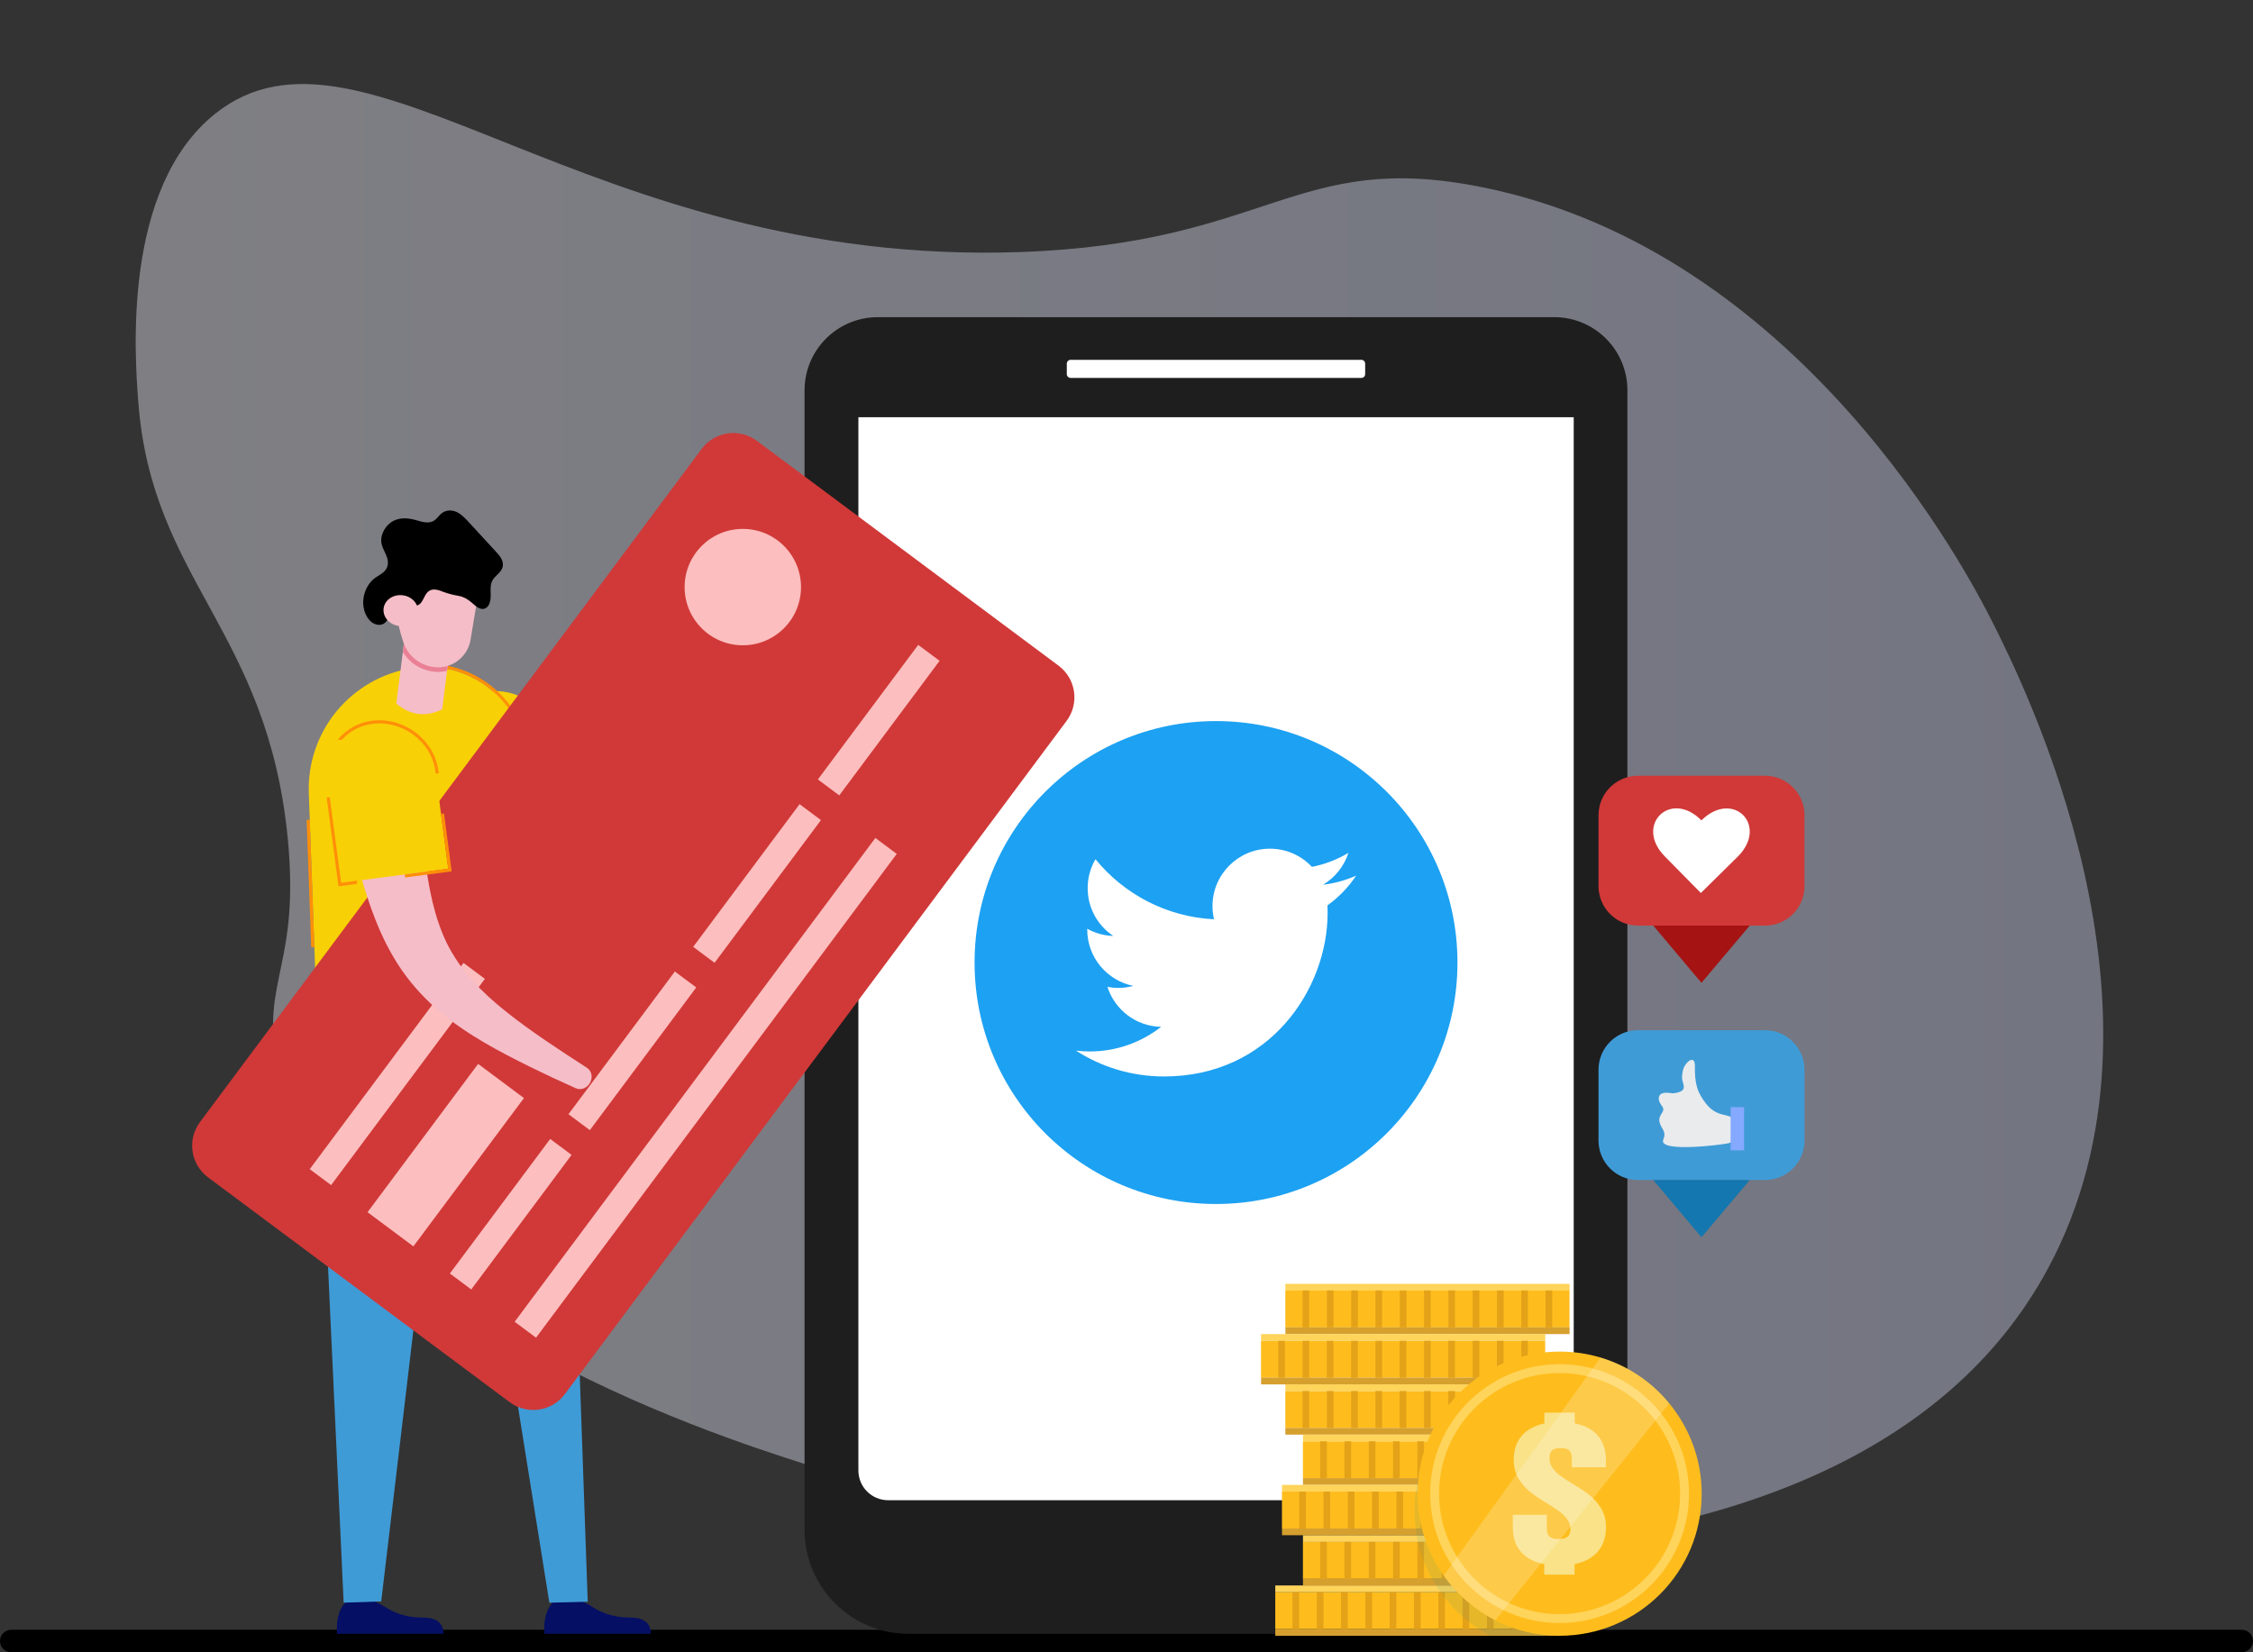 <?xml version="1.0" encoding="utf-8"?>
<!-- Generator: Adobe Illustrator 25.2.1, SVG Export Plug-In . SVG Version: 6.00 Build 0)  -->
<svg version="1.1" id="Layer_1" xmlns="http://www.w3.org/2000/svg" xmlns:xlink="http://www.w3.org/1999/xlink" x="0px" y="0px"
	 viewBox="0 0 300 220" style="enable-background:new 0 0 300 220;" xml:space="preserve">
<rect x="0" y="0" width="300" height="220" fill="#333333" stroke="none"/>
<style type="text/css">
	.st0{opacity:0.4;}
	.st1{fill:url(#SVGID_1_);}
	.st2{fill:#1E1E1E;}
	.st3{fill:#FFFFFF;}
	.st4{fill:#FEBD1D;}
	.st5{fill:#FFD45B;}
	.st6{fill:#D6A02F;}
	.st7{fill:#E4A218;}
	.st8{opacity:0.1;}
	.st9{fill:#0C9197;}
	.st10{fill:#F9E288;}
	.st11{opacity:0.2;}
	.st12{fill:#D03938;}
	.st13{fill:#A51313;}
	.st14{fill:#3F9BD6;}
	.st15{fill:#1477AF;}
	.st16{fill:#E9EBED;}
	.st17{fill:#84A9FF;}
	.st18{fill:#050F64;}
	.st19{fill:#EA8096;}
	.st20{fill:#F8D006;}
	.st21{fill:#FF8F08;}
	.st22{fill:#FCBEBE;}
	.st23{fill:#F5BDC8;}
	.st24{fill:#1DA1F2;}
</style>
<g>
	<g class="st0">
		
			<linearGradient id="SVGID_1_" gradientUnits="userSpaceOnUse" x1="18.069" y1="111.014" x2="280.057" y2="111.014" gradientTransform="matrix(1 0 0 -1 0 220)">
			<stop  offset="0" style="stop-color:#F0F0FB"/>
			<stop  offset="1" style="stop-color:#D2D7F6"/>
		</linearGradient>
		<path class="st1" d="M36.79,141.3c5.74,32.93,58.23,49.74,70.35,53.62c46.17,14.78,138.39,24.47,165.57-26.04
			c18.48-34.35-3.24-77.73-7.28-85.81c-3.2-6.4-25.69-49.76-68.29-58.19c-24.69-4.89-28.04,7.51-61.28,8.68
			C78.02,35.58,48.26-0.57,28.62,15.17c-12.36,9.9-10.67,32.28-10.21,38.3c1.8,23.89,17.21,30.33,19.91,58.21
			C39.93,128.29,34.89,130.42,36.79,141.3z"/>
	</g>
</g>
<path d="M298.5,220H1.5c-0.83,0-1.5-0.67-1.5-1.5l0,0c0-0.83,0.67-1.5,1.5-1.5h297c0.83,0,1.5,0.67,1.5,1.5l0,0
	C300,219.33,299.33,220,298.5,220z"/>
<g>
	<g>
		<g>
			<path class="st2" d="M206.95,42.23h-90.07c-5.39,0-9.75,4.37-9.75,9.75v151.7c0,7.65,6.2,13.86,13.86,13.86h81.85
				c7.65,0,13.86-6.2,13.86-13.86V51.98C216.7,46.6,212.34,42.23,206.95,42.23z"/>
		</g>
		<g>
			<path class="st3" d="M209.55,55.55v140.24c0,2.19-1.77,3.96-3.96,3.96h-87.33c-2.19,0-3.96-1.77-3.96-3.96V55.55H209.55z"/>
		</g>
		<g>
			<g>
				<g>
					<g>
						<g>
							<g>
								<g>
									<g>
										<g>
											<rect x="171.15" y="171.82" class="st4" width="37.84" height="4.92"/>
										</g>
									</g>
								</g>
							</g>
						</g>
					</g>
				</g>
				<g>
					<g>
						<g>
							<g>
								<g>
									<g>
										<g>
											<rect x="171.16" y="170.94" class="st5" width="37.84" height="0.9"/>
										</g>
									</g>
								</g>
							</g>
						</g>
					</g>
				</g>
				<g>
					<g>
						<g>
							<g>
								<g>
									<g>
										<g>
											<rect x="171.16" y="176.73" class="st6" width="37.84" height="0.9"/>
										</g>
									</g>
								</g>
							</g>
						</g>
					</g>
				</g>
				<g>
					<g>
						<g>
							<g>
								<g>
									<g>
										<g>
											<g>
												<rect x="173.44" y="171.82" class="st7" width="0.89" height="4.92"/>
											</g>
										</g>
									</g>
								</g>
							</g>
						</g>
					</g>
					<g>
						<g>
							<g>
								<g>
									<g>
										<g>
											<g>
												<rect x="176.68" y="171.82" class="st7" width="0.89" height="4.92"/>
											</g>
										</g>
									</g>
								</g>
							</g>
						</g>
					</g>
					<g>
						<g>
							<g>
								<g>
									<g>
										<g>
											<g>
												<rect x="179.92" y="171.82" class="st7" width="0.89" height="4.92"/>
											</g>
										</g>
									</g>
								</g>
							</g>
						</g>
					</g>
					<g>
						<g>
							<g>
								<g>
									<g>
										<g>
											<g>
												<rect x="183.15" y="171.82" class="st7" width="0.89" height="4.92"/>
											</g>
										</g>
									</g>
								</g>
							</g>
						</g>
					</g>
					<g>
						<g>
							<g>
								<g>
									<g>
										<g>
											<g>
												<rect x="186.39" y="171.82" class="st7" width="0.89" height="4.92"/>
											</g>
										</g>
									</g>
								</g>
							</g>
						</g>
					</g>
					<g>
						<g>
							<g>
								<g>
									<g>
										<g>
											<g>
												<rect x="189.62" y="171.82" class="st7" width="0.89" height="4.92"/>
											</g>
										</g>
									</g>
								</g>
							</g>
						</g>
					</g>
					<g>
						<g>
							<g>
								<g>
									<g>
										<g>
											<g>
												<rect x="192.86" y="171.82" class="st7" width="0.89" height="4.92"/>
											</g>
										</g>
									</g>
								</g>
							</g>
						</g>
					</g>
					<g>
						<g>
							<g>
								<g>
									<g>
										<g>
											<g>
												<rect x="196.09" y="171.82" class="st7" width="0.89" height="4.92"/>
											</g>
										</g>
									</g>
								</g>
							</g>
						</g>
					</g>
					<g>
						<g>
							<g>
								<g>
									<g>
										<g>
											<g>
												<rect x="199.33" y="171.82" class="st7" width="0.89" height="4.92"/>
											</g>
										</g>
									</g>
								</g>
							</g>
						</g>
					</g>
					<g>
						<g>
							<g>
								<g>
									<g>
										<g>
											<g>
												<rect x="202.56" y="171.82" class="st7" width="0.89" height="4.92"/>
											</g>
										</g>
									</g>
								</g>
							</g>
						</g>
					</g>
					<g>
						<g>
							<g>
								<g>
									<g>
										<g>
											<g>
												<rect x="205.8" y="171.82" class="st7" width="0.89" height="4.92"/>
											</g>
										</g>
									</g>
								</g>
							</g>
						</g>
					</g>
				</g>
			</g>
			<g>
				<g>
					<g>
						<g>
							<g>
								<g>
									<g>
										<g>
											<rect x="167.91" y="178.52" class="st4" width="37.84" height="4.92"/>
										</g>
									</g>
								</g>
							</g>
						</g>
					</g>
				</g>
				<g>
					<g>
						<g>
							<g>
								<g>
									<g>
										<g>
											<rect x="167.92" y="177.63" class="st5" width="37.84" height="0.9"/>
										</g>
									</g>
								</g>
							</g>
						</g>
					</g>
				</g>
				<g>
					<g>
						<g>
							<g>
								<g>
									<g>
										<g>
											<rect x="167.92" y="183.43" class="st6" width="37.84" height="0.9"/>
										</g>
									</g>
								</g>
							</g>
						</g>
					</g>
				</g>
				<g>
					<g>
						<g>
							<g>
								<g>
									<g>
										<g>
											<g>
												<rect x="170.2" y="178.52" class="st7" width="0.89" height="4.92"/>
											</g>
										</g>
									</g>
								</g>
							</g>
						</g>
					</g>
					<g>
						<g>
							<g>
								<g>
									<g>
										<g>
											<g>
												<rect x="173.44" y="178.52" class="st7" width="0.89" height="4.92"/>
											</g>
										</g>
									</g>
								</g>
							</g>
						</g>
					</g>
					<g>
						<g>
							<g>
								<g>
									<g>
										<g>
											<g>
												<rect x="176.67" y="178.52" class="st7" width="0.89" height="4.92"/>
											</g>
										</g>
									</g>
								</g>
							</g>
						</g>
					</g>
					<g>
						<g>
							<g>
								<g>
									<g>
										<g>
											<g>
												<rect x="179.91" y="178.52" class="st7" width="0.89" height="4.92"/>
											</g>
										</g>
									</g>
								</g>
							</g>
						</g>
					</g>
					<g>
						<g>
							<g>
								<g>
									<g>
										<g>
											<g>
												<rect x="183.15" y="178.52" class="st7" width="0.89" height="4.92"/>
											</g>
										</g>
									</g>
								</g>
							</g>
						</g>
					</g>
					<g>
						<g>
							<g>
								<g>
									<g>
										<g>
											<g>
												<rect x="186.38" y="178.52" class="st7" width="0.89" height="4.92"/>
											</g>
										</g>
									</g>
								</g>
							</g>
						</g>
					</g>
					<g>
						<g>
							<g>
								<g>
									<g>
										<g>
											<g>
												<rect x="189.62" y="178.52" class="st7" width="0.89" height="4.92"/>
											</g>
										</g>
									</g>
								</g>
							</g>
						</g>
					</g>
					<g>
						<g>
							<g>
								<g>
									<g>
										<g>
											<g>
												<rect x="192.85" y="178.52" class="st7" width="0.89" height="4.92"/>
											</g>
										</g>
									</g>
								</g>
							</g>
						</g>
					</g>
					<g>
						<g>
							<g>
								<g>
									<g>
										<g>
											<g>
												<rect x="196.09" y="178.52" class="st7" width="0.89" height="4.92"/>
											</g>
										</g>
									</g>
								</g>
							</g>
						</g>
					</g>
					<g>
						<g>
							<g>
								<g>
									<g>
										<g>
											<g>
												<rect x="199.32" y="178.52" class="st7" width="0.89" height="4.92"/>
											</g>
										</g>
									</g>
								</g>
							</g>
						</g>
					</g>
					<g>
						<g>
							<g>
								<g>
									<g>
										<g>
											<g>
												<rect x="202.56" y="178.52" class="st7" width="0.89" height="4.92"/>
											</g>
										</g>
									</g>
								</g>
							</g>
						</g>
					</g>
				</g>
			</g>
			<g>
				<g>
					<g>
						<g>
							<g>
								<g>
									<g>
										<g>
											<rect x="171.15" y="185.21" class="st4" width="37.84" height="4.92"/>
										</g>
									</g>
								</g>
							</g>
						</g>
					</g>
				</g>
				<g>
					<g>
						<g>
							<g>
								<g>
									<g>
										<g>
											<rect x="171.15" y="184.32" class="st5" width="37.84" height="0.9"/>
										</g>
									</g>
								</g>
							</g>
						</g>
					</g>
				</g>
				<g>
					<g>
						<g>
							<g>
								<g>
									<g>
										<g>
											<rect x="171.15" y="190.12" class="st6" width="37.84" height="0.9"/>
										</g>
									</g>
								</g>
							</g>
						</g>
					</g>
				</g>
				<g>
					<g>
						<g>
							<g>
								<g>
									<g>
										<g>
											<g>
												<rect x="173.44" y="185.21" class="st7" width="0.89" height="4.92"/>
											</g>
										</g>
									</g>
								</g>
							</g>
						</g>
					</g>
					<g>
						<g>
							<g>
								<g>
									<g>
										<g>
											<g>
												<rect x="176.68" y="185.21" class="st7" width="0.89" height="4.92"/>
											</g>
										</g>
									</g>
								</g>
							</g>
						</g>
					</g>
					<g>
						<g>
							<g>
								<g>
									<g>
										<g>
											<g>
												<rect x="179.91" y="185.21" class="st7" width="0.89" height="4.92"/>
											</g>
										</g>
									</g>
								</g>
							</g>
						</g>
					</g>
					<g>
						<g>
							<g>
								<g>
									<g>
										<g>
											<g>
												<rect x="183.15" y="185.21" class="st7" width="0.89" height="4.92"/>
											</g>
										</g>
									</g>
								</g>
							</g>
						</g>
					</g>
					<g>
						<g>
							<g>
								<g>
									<g>
										<g>
											<g>
												<rect x="186.38" y="185.21" class="st7" width="0.89" height="4.92"/>
											</g>
										</g>
									</g>
								</g>
							</g>
						</g>
					</g>
					<g>
						<g>
							<g>
								<g>
									<g>
										<g>
											<g>
												<rect x="189.62" y="185.21" class="st7" width="0.89" height="4.92"/>
											</g>
										</g>
									</g>
								</g>
							</g>
						</g>
					</g>
					<g>
						<g>
							<g>
								<g>
									<g>
										<g>
											<g>
												<rect x="192.85" y="185.21" class="st7" width="0.89" height="4.92"/>
											</g>
										</g>
									</g>
								</g>
							</g>
						</g>
					</g>
					<g>
						<g>
							<g>
								<g>
									<g>
										<g>
											<g>
												<rect x="196.09" y="185.21" class="st7" width="0.89" height="4.92"/>
											</g>
										</g>
									</g>
								</g>
							</g>
						</g>
					</g>
					<g>
						<g>
							<g>
								<g>
									<g>
										<g>
											<g>
												<rect x="199.32" y="185.21" class="st7" width="0.89" height="4.92"/>
											</g>
										</g>
									</g>
								</g>
							</g>
						</g>
					</g>
					<g>
						<g>
							<g>
								<g>
									<g>
										<g>
											<g>
												<rect x="202.56" y="185.21" class="st7" width="0.89" height="4.92"/>
											</g>
										</g>
									</g>
								</g>
							</g>
						</g>
					</g>
					<g>
						<g>
							<g>
								<g>
									<g>
										<g>
											<g>
												<rect x="205.8" y="185.21" class="st7" width="0.89" height="4.92"/>
											</g>
										</g>
									</g>
								</g>
							</g>
						</g>
					</g>
				</g>
			</g>
			<g>
				<g>
					<g>
						<g>
							<g>
								<g>
									<g>
										<g>
											<rect x="173.49" y="191.91" class="st4" width="37.84" height="4.92"/>
										</g>
									</g>
								</g>
							</g>
						</g>
					</g>
				</g>
				<g>
					<g>
						<g>
							<g>
								<g>
									<g>
										<g>
											<rect x="173.5" y="191.02" class="st5" width="37.84" height="0.9"/>
										</g>
									</g>
								</g>
							</g>
						</g>
					</g>
				</g>
				<g>
					<g>
						<g>
							<g>
								<g>
									<g>
										<g>
											<rect x="173.5" y="196.81" class="st6" width="37.84" height="0.9"/>
										</g>
									</g>
								</g>
							</g>
						</g>
					</g>
				</g>
				<g>
					<g>
						<g>
							<g>
								<g>
									<g>
										<g>
											<g>
												<rect x="175.79" y="191.91" class="st7" width="0.89" height="4.92"/>
											</g>
										</g>
									</g>
								</g>
							</g>
						</g>
					</g>
					<g>
						<g>
							<g>
								<g>
									<g>
										<g>
											<g>
												<rect x="179.02" y="191.91" class="st7" width="0.89" height="4.92"/>
											</g>
										</g>
									</g>
								</g>
							</g>
						</g>
					</g>
					<g>
						<g>
							<g>
								<g>
									<g>
										<g>
											<g>
												<rect x="182.26" y="191.91" class="st7" width="0.89" height="4.92"/>
											</g>
										</g>
									</g>
								</g>
							</g>
						</g>
					</g>
					<g>
						<g>
							<g>
								<g>
									<g>
										<g>
											<g>
												<rect x="185.49" y="191.91" class="st7" width="0.89" height="4.92"/>
											</g>
										</g>
									</g>
								</g>
							</g>
						</g>
					</g>
					<g>
						<g>
							<g>
								<g>
									<g>
										<g>
											<g>
												<rect x="188.73" y="191.91" class="st7" width="0.89" height="4.92"/>
											</g>
										</g>
									</g>
								</g>
							</g>
						</g>
					</g>
					<g>
						<g>
							<g>
								<g>
									<g>
										<g>
											<g>
												<rect x="191.97" y="191.91" class="st7" width="0.89" height="4.92"/>
											</g>
										</g>
									</g>
								</g>
							</g>
						</g>
					</g>
					<g>
						<g>
							<g>
								<g>
									<g>
										<g>
											<g>
												<rect x="195.2" y="191.91" class="st7" width="0.89" height="4.92"/>
											</g>
										</g>
									</g>
								</g>
							</g>
						</g>
					</g>
					<g>
						<g>
							<g>
								<g>
									<g>
										<g>
											<g>
												<rect x="198.44" y="191.91" class="st7" width="0.89" height="4.92"/>
											</g>
										</g>
									</g>
								</g>
							</g>
						</g>
					</g>
					<g>
						<g>
							<g>
								<g>
									<g>
										<g>
											<g>
												<rect x="201.67" y="191.91" class="st7" width="0.89" height="4.92"/>
											</g>
										</g>
									</g>
								</g>
							</g>
						</g>
					</g>
					<g>
						<g>
							<g>
								<g>
									<g>
										<g>
											<g>
												<rect x="204.91" y="191.91" class="st7" width="0.89" height="4.92"/>
											</g>
										</g>
									</g>
								</g>
							</g>
						</g>
					</g>
					<g>
						<g>
							<g>
								<g>
									<g>
										<g>
											<g>
												<rect x="208.14" y="191.91" class="st7" width="0.89" height="4.92"/>
											</g>
										</g>
									</g>
								</g>
							</g>
						</g>
					</g>
				</g>
			</g>
			<g>
				<g>
					<g>
						<g>
							<g>
								<g>
									<g>
										<g>
											<rect x="170.7" y="198.6" class="st4" width="37.84" height="4.92"/>
										</g>
									</g>
								</g>
							</g>
						</g>
					</g>
				</g>
				<g>
					<g>
						<g>
							<g>
								<g>
									<g>
										<g>
											<rect x="170.71" y="197.71" class="st5" width="37.84" height="0.9"/>
										</g>
									</g>
								</g>
							</g>
						</g>
					</g>
				</g>
				<g>
					<g>
						<g>
							<g>
								<g>
									<g>
										<g>
											<rect x="170.71" y="203.51" class="st6" width="37.84" height="0.9"/>
										</g>
									</g>
								</g>
							</g>
						</g>
					</g>
				</g>
				<g>
					<g>
						<g>
							<g>
								<g>
									<g>
										<g>
											<g>
												<rect x="173" y="198.6" class="st7" width="0.89" height="4.92"/>
											</g>
										</g>
									</g>
								</g>
							</g>
						</g>
					</g>
					<g>
						<g>
							<g>
								<g>
									<g>
										<g>
											<g>
												<rect x="176.23" y="198.6" class="st7" width="0.89" height="4.92"/>
											</g>
										</g>
									</g>
								</g>
							</g>
						</g>
					</g>
					<g>
						<g>
							<g>
								<g>
									<g>
										<g>
											<g>
												<rect x="179.47" y="198.6" class="st7" width="0.89" height="4.92"/>
											</g>
										</g>
									</g>
								</g>
							</g>
						</g>
					</g>
					<g>
						<g>
							<g>
								<g>
									<g>
										<g>
											<g>
												<rect x="182.7" y="198.6" class="st7" width="0.89" height="4.92"/>
											</g>
										</g>
									</g>
								</g>
							</g>
						</g>
					</g>
					<g>
						<g>
							<g>
								<g>
									<g>
										<g>
											<g>
												<rect x="185.94" y="198.6" class="st7" width="0.89" height="4.92"/>
											</g>
										</g>
									</g>
								</g>
							</g>
						</g>
					</g>
					<g>
						<g>
							<g>
								<g>
									<g>
										<g>
											<g>
												<rect x="189.17" y="198.6" class="st7" width="0.89" height="4.92"/>
											</g>
										</g>
									</g>
								</g>
							</g>
						</g>
					</g>
					<g>
						<g>
							<g>
								<g>
									<g>
										<g>
											<g>
												<rect x="192.41" y="198.6" class="st7" width="0.89" height="4.92"/>
											</g>
										</g>
									</g>
								</g>
							</g>
						</g>
					</g>
					<g>
						<g>
							<g>
								<g>
									<g>
										<g>
											<g>
												<rect x="195.64" y="198.6" class="st7" width="0.89" height="4.92"/>
											</g>
										</g>
									</g>
								</g>
							</g>
						</g>
					</g>
					<g>
						<g>
							<g>
								<g>
									<g>
										<g>
											<g>
												<rect x="198.88" y="198.6" class="st7" width="0.89" height="4.92"/>
											</g>
										</g>
									</g>
								</g>
							</g>
						</g>
					</g>
					<g>
						<g>
							<g>
								<g>
									<g>
										<g>
											<g>
												<rect x="202.12" y="198.6" class="st7" width="0.89" height="4.92"/>
											</g>
										</g>
									</g>
								</g>
							</g>
						</g>
					</g>
					<g>
						<g>
							<g>
								<g>
									<g>
										<g>
											<g>
												<rect x="205.35" y="198.6" class="st7" width="0.89" height="4.92"/>
											</g>
										</g>
									</g>
								</g>
							</g>
						</g>
					</g>
				</g>
			</g>
			<g>
				<g>
					<g>
						<g>
							<g>
								<g>
									<g>
										<g>
											<rect x="173.49" y="205.3" class="st4" width="37.84" height="4.92"/>
										</g>
									</g>
								</g>
							</g>
						</g>
					</g>
				</g>
				<g>
					<g>
						<g>
							<g>
								<g>
									<g>
										<g>
											<rect x="173.5" y="204.41" class="st5" width="37.84" height="0.9"/>
										</g>
									</g>
								</g>
							</g>
						</g>
					</g>
				</g>
				<g>
					<g>
						<g>
							<g>
								<g>
									<g>
										<g>
											<rect x="173.5" y="210.2" class="st6" width="37.84" height="0.9"/>
										</g>
									</g>
								</g>
							</g>
						</g>
					</g>
				</g>
				<g>
					<g>
						<g>
							<g>
								<g>
									<g>
										<g>
											<g>
												<rect x="175.79" y="205.3" class="st7" width="0.89" height="4.92"/>
											</g>
										</g>
									</g>
								</g>
							</g>
						</g>
					</g>
					<g>
						<g>
							<g>
								<g>
									<g>
										<g>
											<g>
												<rect x="179.02" y="205.3" class="st7" width="0.89" height="4.92"/>
											</g>
										</g>
									</g>
								</g>
							</g>
						</g>
					</g>
					<g>
						<g>
							<g>
								<g>
									<g>
										<g>
											<g>
												<rect x="182.26" y="205.3" class="st7" width="0.89" height="4.92"/>
											</g>
										</g>
									</g>
								</g>
							</g>
						</g>
					</g>
					<g>
						<g>
							<g>
								<g>
									<g>
										<g>
											<g>
												<rect x="185.49" y="205.3" class="st7" width="0.89" height="4.92"/>
											</g>
										</g>
									</g>
								</g>
							</g>
						</g>
					</g>
					<g>
						<g>
							<g>
								<g>
									<g>
										<g>
											<g>
												<rect x="188.73" y="205.3" class="st7" width="0.89" height="4.92"/>
											</g>
										</g>
									</g>
								</g>
							</g>
						</g>
					</g>
					<g>
						<g>
							<g>
								<g>
									<g>
										<g>
											<g>
												<rect x="191.97" y="205.3" class="st7" width="0.89" height="4.92"/>
											</g>
										</g>
									</g>
								</g>
							</g>
						</g>
					</g>
					<g>
						<g>
							<g>
								<g>
									<g>
										<g>
											<g>
												<rect x="195.2" y="205.3" class="st7" width="0.89" height="4.92"/>
											</g>
										</g>
									</g>
								</g>
							</g>
						</g>
					</g>
					<g>
						<g>
							<g>
								<g>
									<g>
										<g>
											<g>
												<rect x="198.44" y="205.3" class="st7" width="0.89" height="4.92"/>
											</g>
										</g>
									</g>
								</g>
							</g>
						</g>
					</g>
					<g>
						<g>
							<g>
								<g>
									<g>
										<g>
											<g>
												<rect x="201.67" y="205.3" class="st7" width="0.89" height="4.92"/>
											</g>
										</g>
									</g>
								</g>
							</g>
						</g>
					</g>
					<g>
						<g>
							<g>
								<g>
									<g>
										<g>
											<g>
												<rect x="204.91" y="205.3" class="st7" width="0.89" height="4.92"/>
											</g>
										</g>
									</g>
								</g>
							</g>
						</g>
					</g>
					<g>
						<g>
							<g>
								<g>
									<g>
										<g>
											<g>
												<rect x="208.14" y="205.3" class="st7" width="0.89" height="4.92"/>
											</g>
										</g>
									</g>
								</g>
							</g>
						</g>
					</g>
				</g>
			</g>
			<g>
				<g>
					<g>
						<g>
							<g>
								<g>
									<g>
										<g>
											<rect x="169.81" y="211.99" class="st4" width="37.84" height="4.92"/>
										</g>
									</g>
								</g>
							</g>
						</g>
					</g>
				</g>
				<g>
					<g>
						<g>
							<g>
								<g>
									<g>
										<g>
											<rect x="169.81" y="211.1" class="st5" width="37.84" height="0.9"/>
										</g>
									</g>
								</g>
							</g>
						</g>
					</g>
				</g>
				<g>
					<g>
						<g>
							<g>
								<g>
									<g>
										<g>
											<rect x="169.81" y="216.9" class="st6" width="37.84" height="0.9"/>
										</g>
									</g>
								</g>
							</g>
						</g>
					</g>
				</g>
				<g>
					<g>
						<g>
							<g>
								<g>
									<g>
										<g>
											<g>
												<rect x="172.1" y="211.99" class="st7" width="0.89" height="4.92"/>
											</g>
										</g>
									</g>
								</g>
							</g>
						</g>
					</g>
					<g>
						<g>
							<g>
								<g>
									<g>
										<g>
											<g>
												<rect x="175.34" y="211.99" class="st7" width="0.89" height="4.92"/>
											</g>
										</g>
									</g>
								</g>
							</g>
						</g>
					</g>
					<g>
						<g>
							<g>
								<g>
									<g>
										<g>
											<g>
												<rect x="178.57" y="211.99" class="st7" width="0.89" height="4.92"/>
											</g>
										</g>
									</g>
								</g>
							</g>
						</g>
					</g>
					<g>
						<g>
							<g>
								<g>
									<g>
										<g>
											<g>
												<rect x="181.81" y="211.99" class="st7" width="0.89" height="4.92"/>
											</g>
										</g>
									</g>
								</g>
							</g>
						</g>
					</g>
					<g>
						<g>
							<g>
								<g>
									<g>
										<g>
											<g>
												<rect x="185.04" y="211.99" class="st7" width="0.89" height="4.92"/>
											</g>
										</g>
									</g>
								</g>
							</g>
						</g>
					</g>
					<g>
						<g>
							<g>
								<g>
									<g>
										<g>
											<g>
												<rect x="188.28" y="211.99" class="st7" width="0.89" height="4.92"/>
											</g>
										</g>
									</g>
								</g>
							</g>
						</g>
					</g>
					<g>
						<g>
							<g>
								<g>
									<g>
										<g>
											<g>
												<rect x="191.52" y="211.99" class="st7" width="0.89" height="4.92"/>
											</g>
										</g>
									</g>
								</g>
							</g>
						</g>
					</g>
					<g>
						<g>
							<g>
								<g>
									<g>
										<g>
											<g>
												<rect x="194.75" y="211.99" class="st7" width="0.89" height="4.92"/>
											</g>
										</g>
									</g>
								</g>
							</g>
						</g>
					</g>
					<g>
						<g>
							<g>
								<g>
									<g>
										<g>
											<g>
												<rect x="197.99" y="211.99" class="st7" width="0.89" height="4.92"/>
											</g>
										</g>
									</g>
								</g>
							</g>
						</g>
					</g>
					<g>
						<g>
							<g>
								<g>
									<g>
										<g>
											<g>
												<rect x="201.22" y="211.99" class="st7" width="0.89" height="4.92"/>
											</g>
										</g>
									</g>
								</g>
							</g>
						</g>
					</g>
					<g>
						<g>
							<g>
								<g>
									<g>
										<g>
											<g>
												<rect x="204.46" y="211.99" class="st7" width="0.89" height="4.92"/>
											</g>
										</g>
									</g>
								</g>
							</g>
						</g>
					</g>
				</g>
			</g>
			<g class="st8">
				<g>
					<g>
						<g>
							<g>
								<g>
									<g>
										<g>
											<path class="st9" d="M207.67,217.79v-1.69v-1.18v-3.81v-0.89v-0.02v-0.54v-4.35v-0.24v-0.16v-0.49v-0.89v-2.28v-2.61
												v-0.02v-0.87v-0.89v-0.02v-0.38v-3.62v-0.89v-0.89v-0.89v-1.79v-0.26v-2.85v-0.02v-0.87v-1.53v-0.61
												c-0.14-0.02-0.31-0.02-0.45-0.02c-0.49,0-0.99,0.02-1.48,0.07c-0.78,0.05-1.53,0.16-2.28,0.31
												c-0.31,0.07-0.59,0.12-0.89,0.19c-0.73,0.19-1.41,0.42-2.09,0.68c-0.02,0-0.05,0-0.05,0.02
												c-0.68,0.26-1.32,0.54-1.95,0.87l-0.02,0.02c0,0-0.02-0.02-0.02,0c-0.49,0.26-0.96,0.54-1.44,0.87h-0.02l-0.02,0.02
												c-0.28,0.16-0.56,0.35-0.85,0.56c-0.82,0.61-1.62,1.27-2.35,2.02c-0.31,0.31-0.59,0.64-0.89,0.96
												c-0.35,0.42-0.71,0.87-1.04,1.34c-0.21,0.28-0.42,0.59-0.61,0.89c-0.19,0.28-0.35,0.59-0.52,0.89
												c-0.4,0.73-0.75,1.48-1.06,2.26c-0.26,0.66-0.49,1.34-0.68,2.02c-0.05,0.21-0.09,0.4-0.14,0.61c0,0,0,0.02-0.02,0.02
												c-0.05,0.28-0.12,0.59-0.16,0.89c-0.05,0.28-0.09,0.56-0.14,0.87c0,0,0,0,0,0.02c-0.12,0.8-0.16,1.62-0.16,2.47
												c0,0.82,0.05,1.62,0.16,2.42c0.02,0.31,0.07,0.61,0.14,0.89c0.05,0.31,0.09,0.61,0.16,0.89
												c0.21,0.94,0.49,1.84,0.85,2.71c0.31,0.75,0.64,1.48,1.04,2.19l0.02,0.02c0.14,0.31,0.33,0.59,0.52,0.89
												c0.16,0.31,0.38,0.59,0.56,0.87c0.02,0,0.02,0.02,0.02,0.02c0.21,0.31,0.42,0.59,0.64,0.87
												c0.71,0.87,1.48,1.67,2.33,2.42c0.28,0.26,0.59,0.49,0.89,0.73c0.4,0.31,0.8,0.59,1.22,0.87
												c0.47,0.33,0.96,0.61,1.48,0.89H207.67z"/>
										</g>
									</g>
								</g>
							</g>
						</g>
					</g>
				</g>
			</g>
			<g>
				<g>
					<g>
						<g>
							<g>
								<g>
									<g>
										<g>
											<g>
												<path class="st4" d="M226.59,198.88c0,10.45-8.47,18.92-18.92,18.92c-3.08,0-6-0.73-8.56-2.05
													c-2.75-1.41-5.11-3.46-6.87-5.95c-2.19-3.08-3.48-6.85-3.48-10.92c0-10.45,8.47-18.92,18.92-18.92
													c1.91,0,3.74,0.28,5.46,0.8c3.62,1.08,6.8,3.25,9.13,6.09C224.96,190.13,226.59,194.31,226.59,198.88z"/>
											</g>
										</g>
									</g>
								</g>
							</g>
						</g>
					</g>
				</g>
				<g>
					<g>
						<g>
							<g>
								<g>
									<g>
										<g>
											<g>
												<path class="st5" d="M207.67,216.1c-9.5,0-17.23-7.73-17.23-17.23c0-9.5,7.73-17.23,17.23-17.23
													c9.5,0,17.23,7.73,17.23,17.23C224.9,208.37,217.17,216.1,207.67,216.1z M207.67,182.82c-8.85,0-16.05,7.2-16.05,16.05
													c0,8.85,7.2,16.05,16.05,16.05s16.05-7.2,16.05-16.05C223.72,190.02,216.52,182.82,207.67,182.82z"/>
											</g>
										</g>
									</g>
								</g>
							</g>
						</g>
					</g>
				</g>
				<g>
					<g>
						<g>
							<g>
								<g>
									<g>
										<g>
											<g>
												<path class="st10" d="M213.21,200.86c-0.42-0.7-0.94-1.29-1.54-1.77c-0.57-0.45-1.33-0.96-2.26-1.51
													c-0.76-0.46-1.34-0.85-1.75-1.17c-0.38-0.29-0.71-0.64-0.98-1.03c-0.24-0.35-0.36-0.75-0.36-1.21
													c0-0.49,0.12-0.85,0.34-1.05c0.24-0.21,0.63-0.32,1.15-0.32s0.91,0.11,1.15,0.32c0.23,0.2,0.34,0.55,0.34,1.05v1.2h4.53
													v-1.01c0-1.37-0.39-2.48-1.17-3.32c-0.7-0.76-1.7-1.27-2.98-1.52v-1.43h-4.04v1.44c-1.25,0.27-2.24,0.79-2.93,1.55
													c-0.76,0.84-1.15,1.95-1.15,3.29c0,0.95,0.22,1.8,0.66,2.52c0.42,0.7,0.94,1.29,1.54,1.77
													c0.57,0.45,1.33,0.96,2.26,1.51c0.76,0.46,1.34,0.85,1.75,1.17c0.38,0.29,0.71,0.64,0.98,1.03
													c0.24,0.36,0.36,0.75,0.36,1.21c0,0.67-0.19,1.34-1.57,1.34c-1.38,0-1.57-0.68-1.57-1.34v-1.88h-4.53v1.69
													c0,1.36,0.39,2.49,1.17,3.33c0.7,0.77,1.72,1.29,3.01,1.54v1.4h4.04v-1.41c1.27-0.25,2.28-0.77,2.99-1.54
													c0.79-0.85,1.19-1.97,1.19-3.34C213.87,202.43,213.64,201.58,213.21,200.86z"/>
											</g>
										</g>
									</g>
								</g>
							</g>
						</g>
					</g>
				</g>
				<g class="st11">
					<g>
						<g>
							<g>
								<g>
									<g>
										<g>
											<g>
												<path class="st3" d="M222.26,186.85l-23.15,28.89c-2.75-1.41-5.11-3.46-6.87-5.95l20.89-29.04
													C216.75,181.84,219.93,184.01,222.26,186.85z"/>
											</g>
										</g>
									</g>
								</g>
							</g>
						</g>
					</g>
				</g>
			</g>
		</g>
		<g>
			<path class="st3" d="M181.27,50.32h-38.71c-0.28,0-0.51-0.23-0.51-0.51v-1.39c0-0.28,0.23-0.51,0.51-0.51h38.71
				c0.28,0,0.51,0.23,0.51,0.51v1.39C181.78,50.09,181.55,50.32,181.27,50.32z"/>
		</g>
		<g>
			<path class="st12" d="M235.02,123.24h-16.91c-2.91,0-5.26-2.36-5.26-5.26v-9.43c0-2.91,2.36-5.26,5.26-5.26h16.91
				c2.91,0,5.26,2.36,5.26,5.26v9.43C240.28,120.89,237.93,123.24,235.02,123.24z"/>
			<g>
				<polygon class="st13" points="226.56,130.86 226.56,123.24 220.14,123.24 				"/>
				<polygon class="st13" points="226.56,123.24 226.56,130.86 232.99,123.24 				"/>
			</g>
			<g>
				<path class="st3" d="M221.68,114.03l4.8,4.87l4.87-4.8c4.23-4.17-0.57-9.03-4.8-4.87C222.44,105.07,217.58,109.87,221.68,114.03
					z"/>
			</g>
		</g>
		<g>
			<path class="st14" d="M235.02,157.12h-16.91c-2.91,0-5.26-2.36-5.26-5.26v-9.43c0-2.91,2.36-5.26,5.26-5.26h16.91
				c2.91,0,5.26,2.36,5.26,5.26v9.43C240.28,154.77,237.93,157.12,235.02,157.12z"/>
			<g>
				<polygon class="st15" points="226.56,164.74 226.56,157.12 220.14,157.12 				"/>
				<polygon class="st15" points="226.56,157.12 226.56,164.74 232.99,157.12 				"/>
			</g>
			<g>
				<path class="st16" d="M231.59,150.01c-0.04-0.23-0.14-0.46-0.29-0.68c-0.46-0.65-1.31-0.77-2.03-0.96
					c-0.88-0.23-1.55-0.72-2.11-1.43c-0.49-0.62-0.95-1.36-1.17-2.12c-0.27-0.89-0.32-1.84-0.3-2.76c0.01-0.37-0.02-1.09-0.57-0.91
					c-0.31,0.1-0.55,0.43-0.74,0.69c-0.23,0.32-0.3,0.7-0.36,1.09c-0.06,0.34-0.07,0.63,0.01,0.96c0.09,0.38,0.33,0.89,0.04,1.24
					c-0.23,0.28-1.12,0.48-1.47,0.43c-0.41-0.06-0.85-0.1-1.15-0.02c-0.69,0.17-0.79,0.93-0.16,1.71c0.62,0.77-0.49,1.07-0.33,2.06
					c0.16,0.99,1.01,1.26,0.52,2.41c-0.77,1.81,7.92,0.69,8.67,0.5C231.11,151.97,231.77,150.97,231.59,150.01z"/>
				<rect x="230.44" y="147.41" class="st17" width="1.8" height="5.75"/>
			</g>
		</g>
		<g>
			<path class="st18" d="M72.49,217.54h14.18c-0.01-0.49-0.11-0.95-0.4-1.33c-0.34-0.44-0.88-0.66-1.42-0.76
				c-0.54-0.09-1.1-0.07-1.65-0.1c-1.35-0.07-2.67-0.45-3.85-1.11c-0.61-0.34-1.19-0.77-1.85-1.01l-3.87,0.1
				c-0.53,0.57-0.87,1.32-1.03,2.08C72.46,216.12,72.45,216.83,72.49,217.54z"/>
			<path class="st18" d="M44.87,217.54h14.18c-0.01-0.49-0.11-0.95-0.4-1.33c-0.34-0.44-0.88-0.66-1.42-0.76
				c-0.54-0.09-1.1-0.07-1.65-0.1c-1.35-0.07-2.67-0.45-3.85-1.11c-0.61-0.34-1.19-0.77-1.85-1.01l-3.87,0.1
				c-0.53,0.57-0.87,1.32-1.03,2.08C44.85,216.12,44.83,216.83,44.87,217.54z"/>
			<path class="st14" d="M78.26,213.27l-1.54-43.71c0,0-0.05-0.78-0.07-0.9l-3.78-30.34c-0.26-3.81-30.5,2.23-30.5,2.23l3.39,72.84
				l5-0.16l7.06-59.48l8.47,16.78l6.86,42.86L78.26,213.27z"/>
			<g>
				<g>
					<path class="st19" d="M87.14,107.23c-0.83,0-1.51,0.47-1.57,1.06c-0.21,1.74-0.5,3.47-0.99,5.04c-0.12,0.39-0.25,0.77-0.4,1.14
						c-0.04,0.1-0.07,0.16-0.1,0.23l-0.1,0.21c-0.07,0.13-0.13,0.24-0.19,0.35c-0.27,0.45-0.58,0.85-0.96,1.13s-0.85,0.43-1.32,0.37
						c-0.46-0.06-0.88-0.28-1.22-0.55c-0.17-0.13-0.32-0.28-0.46-0.42c-0.07-0.08-0.13-0.15-0.2-0.23l-0.09-0.12l-0.17-0.19
						c-0.49-0.54-0.96-1.14-1.41-1.79c-0.45-0.65-0.88-1.33-1.3-2.04c-0.41-0.71-0.8-1.45-1.18-2.19c-0.75-1.5-1.44-3.06-2.06-4.66
						c-1.26-3.19-2.32-6.5-3.23-9.87c-0.32-1.06-1.21-1.81-2.39-2.19c-1.17-0.38-2.65-0.39-4.11,0.11l0,0
						c-1.47,0.49-2.63,1.4-3.3,2.48c-0.67,1.07-0.85,2.31-0.36,3.42c1.63,3.44,3.42,6.82,5.45,10.11c1.01,1.64,2.1,3.26,3.28,4.84
						c1.18,1.57,2.45,3.11,3.92,4.57c0.74,0.73,1.52,1.43,2.4,2.1l0.34,0.25l0.43,0.31c0.29,0.21,0.6,0.39,0.9,0.58
						c0.15,0.1,0.31,0.17,0.46,0.26c0.16,0.08,0.31,0.17,0.47,0.24c0.32,0.14,0.63,0.29,0.95,0.4c0.32,0.12,0.65,0.21,0.97,0.3
						c0.33,0.07,0.65,0.14,0.98,0.17c0.66,0.07,1.32,0.07,1.96-0.05c1.29-0.22,2.47-0.91,3.35-1.84c0.9-0.93,1.51-2.11,1.95-3.32
						c0.1-0.31,0.2-0.62,0.29-0.92l0.11-0.44c0.04-0.15,0.07-0.3,0.09-0.42c0.1-0.51,0.18-1.01,0.24-1.51
						c0.24-1.99,0.21-3.9,0.1-5.78C88.64,107.72,87.96,107.22,87.14,107.23L87.14,107.23z"/>
				</g>
				<path class="st20" d="M64.11,114.05l-4.56-12.32c-1.38-3.73,0.23-7.88,3.95-9.26l0,0c3.73-1.38,8.16,0.53,9.54,4.26l4.56,12.32
					L64.11,114.05z"/>
			</g>
			<path class="st20" d="M54.94,88.95L54.94,88.95c7.69-1.17,14.73,4.49,15.25,12.24l2.69,37.13c-11.97,6.76-19.41,5.13-30.5,2.23
				l-1.26-34.92C40.82,97.37,46.76,90.2,54.94,88.95z"/>
			<path class="st21" d="M41.24,109.15h-0.41l0.61,16.96h0.42L41.24,109.15z M72.43,126.43l-0.41,0.03l0.86,11.87
				c-11.34,6.4-18.61,5.28-28.79,2.67l0.01,0.43c4.79,1.22,8.68,2.05,12.74,2.05c5.35,0,10.36-1.48,16.23-4.79l0.23-0.13
				L72.43,126.43z M56.96,88.8c6.86,0,12.76,5.32,13.23,12.4l0.82,11.37h0.41l-0.82-11.39C70.12,94,64.13,88.39,56.96,88.39
				c-0.69,0-1.39,0.05-2.08,0.16c-0.05,0.01-0.1,0.01-0.15,0.02L54.7,89c0.08-0.01,0.16-0.03,0.24-0.04
				C55.62,88.85,56.29,88.8,56.96,88.8z"/>
			<g>
				<path class="st12" d="M142.02,95.99l-66.8,89.63c-1.74,2.33-5.03,2.81-7.36,1.07L27.7,156.76c-2.33-1.74-2.81-5.03-1.07-7.36
					l66.8-89.63c1.74-2.33,5.03-2.81,7.36-1.07l40.16,29.93C143.28,90.36,143.76,93.66,142.02,95.99z"/>
				<g>
					<ellipse class="st22" cx="98.91" cy="78.17" rx="7.75" ry="7.75"/>
					
						<rect x="35.73" y="141.18" transform="matrix(0.598 -0.802 0.802 0.598 -93.351 99.901)" class="st22" width="34.24" height="3.55"/>
					
						<rect x="53.74" y="143.03" transform="matrix(0.598 -0.802 0.802 0.598 -78.318 133.556)" class="st22" width="80.32" height="3.55"/>
					
						<rect x="56.77" y="159.84" transform="matrix(0.598 -0.802 0.802 0.598 -102.237 119.51)" class="st22" width="22.34" height="3.55"/>
					
						<rect x="72.3" y="138.1" transform="matrix(0.598 -0.802 0.802 0.598 -78.296 123.754)" class="st22" width="23.69" height="3.55"/>
					
						<rect x="88.9" y="115.83" transform="matrix(0.598 -0.802 0.802 0.598 -53.756 128.103)" class="st22" width="23.69" height="3.55"/>
					
						<rect x="105.77" y="94.1" transform="matrix(0.598 -0.802 0.802 0.598 -29.813 132.337)" class="st22" width="22.34" height="3.55"/>
					
						<rect x="46.99" y="149.95" transform="matrix(0.598 -0.802 0.802 0.598 -99.418 109.417)" class="st22" width="24.62" height="7.61"/>
				</g>
			</g>
			<g>
				<path class="st23" d="M78.15,142.17c-1.87-1.2-3.72-2.41-5.54-3.65c-1.81-1.24-3.59-2.51-5.26-3.85
					c-1.67-1.33-3.22-2.74-4.55-4.24c-1.33-1.5-2.42-3.1-3.28-4.8c-0.84-1.72-1.45-3.56-1.92-5.51c-0.47-1.95-0.79-3.99-1.03-6.08
					c-0.06-0.53-0.13-1.04-0.17-1.58l-0.15-1.59c-0.08-1.07-0.17-2.14-0.23-3.23c-0.14-2.16-0.23-4.35-0.32-6.55
					c-0.17-2.78-2.86-4.86-5.95-4.55l0,0c-3.08,0.32-5.29,2.93-4.84,5.76c0.42,2.22,0.84,4.44,1.31,6.69
					c0.23,1.12,0.49,2.25,0.74,3.37l0.41,1.69c0.13,0.56,0.29,1.13,0.44,1.7c0.61,2.27,1.32,4.56,2.23,6.84s2.05,4.55,3.5,6.64
					c1.46,2.09,3.21,3.96,5.09,5.53c1.88,1.58,3.86,2.89,5.86,4.06s4.03,2.21,6.06,3.21s4.06,1.94,6.1,2.86
					c0.69,0.32,1.53,0,1.92-0.73l0,0C78.97,143.45,78.78,142.57,78.15,142.17z"/>
				<path class="st20" d="M45.42,117.55l-1.72-13.02c-0.52-3.94,1.96-7.63,5.9-8.15l0,0c3.94-0.52,7.84,2.33,8.37,6.27l1.72,13.02
					L45.42,117.55z"/>
				<path class="st21" d="M58.37,102.59c-0.5-3.75-3.94-6.69-7.84-6.69c-0.33,0-0.67,0.02-0.99,0.06c-1.82,0.24-3.42,1.13-4.58,2.54
					h0.55c1.03-1.12,2.43-1.91,4.08-2.12c3.94-0.52,7.85,2.33,8.37,6.26l0.05,0.34h0.42L58.37,102.59z M59.13,108.34h-0.42
					l0.97,7.32l-5.76,0.76v0.42l6.22-0.82L59.13,108.34z M43.91,106.17H43.5l1.57,11.84l2.47-0.33v-0.42l-2.11,0.28L43.91,106.17z"
					/>
			</g>
			<g>
				<g>
					<path class="st23" d="M60.07,85.08l-1.19,9.37c-2.2,1.06-4.24,0.81-6.11-0.78l1.19-9.37L60.07,85.08z"/>
					<path class="st19" d="M60.07,85.08l-0.54,4.24c-0.45,0.11-0.92,0.16-1.41,0.14c-0.16-0.01-0.31-0.02-0.46-0.04
						c-1.68-0.21-3.16-1.19-4.02-2.6l0.32-2.52L60.07,85.08z"/>
					<path class="st23" d="M63.57,79.7l-0.65,3.9l-0.26,1.58c-0.36,2.19-2.3,3.76-4.51,3.67c-0.73-0.03-1.43-0.22-2.06-0.55
						c-0.14-0.08-0.29-0.16-0.42-0.25c-0.08-0.05-0.17-0.11-0.25-0.17c-0.77-0.58-1.38-1.38-1.7-2.34c-0.27-0.8-0.51-1.68-0.73-2.61
						c-0.13-0.53-0.24-1.07-0.36-1.62c-0.5-2.43,0.33-4.98,2.26-6.54c1.64-1.33,3.52-1.57,5.66-0.64
						C62.72,75.07,63.96,77.37,63.57,79.7z"/>
				</g>
				<path d="M64.8,80.89c0.45-0.36,0.55-1.09,0.54-1.71s-0.08-1.28,0.2-1.84c0.35-0.71,1.17-1.05,1.38-1.82
					c0.2-0.76-0.3-1.43-0.76-1.93c-1.23-1.33-2.45-2.67-3.68-4c-0.5-0.55-1.02-1.1-1.65-1.41c-0.64-0.3-1.43-0.32-2.04,0.18
					c-0.32,0.26-0.56,0.64-0.89,0.89c-0.74,0.55-1.64,0.25-2.44,0.02c-0.99-0.28-2.07-0.42-3.05,0.07
					c-0.99,0.49-1.81,1.76-1.62,2.96c0.09,0.57,0.38,1.03,0.6,1.54c0.22,0.5,0.37,1.12,0.16,1.67c-0.28,0.74-1.03,1.02-1.61,1.44
					c-0.83,0.6-1.42,1.67-1.55,2.78s0.21,2.24,0.89,2.93c0.59,0.6,1.6,0.8,2.17,0.07c0.66-0.84,0.43-2.44,1.28-2.94
					c1.03-0.6,2.04,1.34,3.05,0.72c0.54-0.34,0.69-1.22,1.17-1.68c0.63-0.61,1.47-0.26,2.1-0.02c0.69,0.26,1.35,0.41,2.06,0.54
					c0.65,0.12,1.15,0.42,1.68,0.87C63.32,80.67,64.05,81.44,64.8,80.89z"/>
				<path class="st23" d="M55.66,81.59c-0.14,1.12-1.28,1.91-2.55,1.75c-1.26-0.16-2.17-1.2-2.03-2.33s1.28-1.91,2.55-1.75
					C54.89,79.42,55.8,80.46,55.66,81.59z"/>
			</g>
		</g>
	</g>
</g>
<g>
	<g>
		<g>
			<path class="st24" d="M161.92,160.81c-18,0-32.65-14.65-32.65-32.65s14.65-32.65,32.65-32.65s32.65,14.65,32.65,32.65
				S179.92,160.81,161.92,160.81z"/>
			<path class="st3" d="M161.92,96.01c17.76,0,32.15,14.39,32.15,32.15s-14.39,32.15-32.15,32.15s-32.15-14.39-32.15-32.15
				C129.77,110.41,144.16,96.01,161.92,96.01 M161.92,95.01c-18.28,0-33.15,14.87-33.15,33.15s14.87,33.15,33.15,33.15
				s33.15-14.87,33.15-33.15S180.2,95.01,161.92,95.01L161.92,95.01z"/>
		</g>
		<path class="st3" d="M155,143.33c14.08,0,21.78-11.67,21.78-21.79c0-0.33-0.01-0.66-0.02-0.99c1.5-1.08,2.8-2.43,3.82-3.96
			c-1.37,0.61-2.85,1.02-4.4,1.21c1.58-0.95,2.79-2.45,3.37-4.24c-1.48,0.88-3.12,1.52-4.86,1.86c-1.4-1.49-3.38-2.42-5.59-2.42
			c-4.23,0-7.65,3.43-7.65,7.65c0,0.6,0.07,1.18,0.2,1.75c-6.36-0.32-12.01-3.37-15.78-8c-0.66,1.13-1.04,2.44-1.04,3.85
			c0,2.66,1.35,5,3.41,6.37c-1.26-0.04-2.44-0.38-3.47-0.96c0,0.03,0,0.07,0,0.1c0,3.71,2.64,6.81,6.14,7.51
			c-0.64,0.17-1.32,0.27-2.01,0.27c-0.49,0-0.97-0.05-1.44-0.14c0.98,3.05,3.8,5.26,7.15,5.32c-2.62,2.05-5.92,3.28-9.51,3.28
			c-0.62,0-1.22-0.04-1.83-0.11C146.65,142.06,150.67,143.33,155,143.33"/>
	</g>
</g>
</svg>
